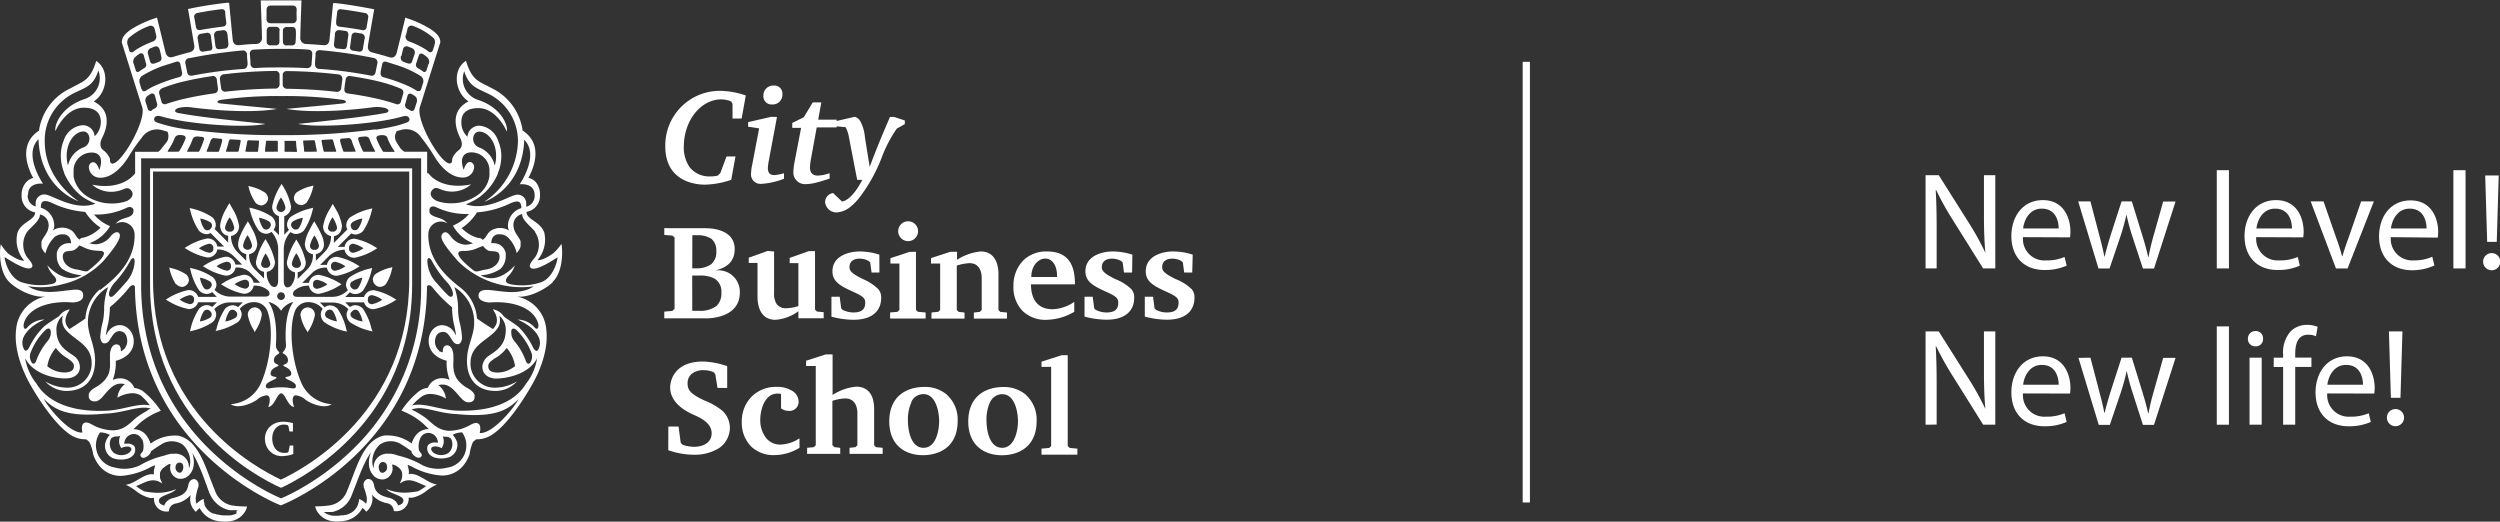 <svg xmlns="http://www.w3.org/2000/svg" viewBox="0 0 370.02 77.21"><rect x="0" y="0" width="370.02" height="77.21" fill="#333333" stroke="none"/><defs><style>.cls-1{fill:#ffffff;}</style></defs><title>cbslogo</title><g id="Слой_2" data-name="Слой 2"><g id="Layer_1" data-name="Layer 1"><polygon class="cls-1" points="154.15 66.4 155.3 66.3 155.58 66.02 155.58 54.3 154.15 54.3 154.15 53.53 157.15 52.57 158.03 52.57 158.03 66.02 158.33 66.3 159.46 66.4 159.46 67.29 154.15 67.29 154.15 66.4"/><path class="cls-1" d="M109.77,17.54h-1.35V15.37l-.2-.36a4.06,4.06,0,0,0-1.47-.3c-3,0-5.54,3.1-5.54,7a5.07,5.07,0,0,0,.88,3.06,3.71,3.71,0,0,0,3.06,1.34,4.29,4.29,0,0,0,1.08-.12l.38-.36.92-2.47h1.33l-.63,3.45a12.55,12.55,0,0,1-3.9.72c-1.89,0-5.86-.76-5.86-5.66a8.06,8.06,0,0,1,8.23-8.22,12,12,0,0,1,3.68.68Z"/><path class="cls-1" d="M115.8,13.94a1.43,1.43,0,0,1-1.51,1.52,1.2,1.2,0,0,1-1.3-1.29,1.46,1.46,0,0,1,1.54-1.51,1.19,1.19,0,0,1,1.27,1.29M115,17.31,113.75,24a7.41,7.41,0,0,0-.1.86c0,.74.32,1.06,1,1.06a7.9,7.9,0,0,0,1.39-.28v.81a10.74,10.74,0,0,1-3.33.76,1.4,1.4,0,0,1-1.55-1.52,6.68,6.68,0,0,1,.18-1.35L112.36,19l-1.63-.24v-.69l3.4-.78Z"/><path class="cls-1" d="M121.56,15.16l-.46,2.55h2.73v1.15h-2.95L120,23.7a8,8,0,0,0-.12,1.05c0,1.12.74,1.24,1.16,1.24a5.76,5.76,0,0,0,1.75-.36v.8c-.24.08-1.25.42-2,.6a6.11,6.11,0,0,1-1.53.22,1.72,1.72,0,0,1-1.83-1.87,8.8,8.8,0,0,1,.14-1.25l1-5.2h-1.31V18.2l1.71-.85,1.32-2.19Z"/><path class="cls-1" d="M126.5,17.29a1.31,1.31,0,0,1,.78.56,6,6,0,0,1,.74,2.51l.7,4.34c1.07-2.83,1.45-3.76,3-7.39h.62l1.58.52v.54l-1.18.66a19.38,19.38,0,0,0-2.23,4.26,23.67,23.67,0,0,1-3,5.54,8.33,8.33,0,0,1-1.78,1.89,3.52,3.52,0,0,1-1.91.72,1.69,1.69,0,0,1-1.7-1.53,1.38,1.38,0,0,1,1.18-1.34l1.33,1.26c1-.16,2.11-1.49,3-3.21h-.76l-1.22-6.31a4.73,4.73,0,0,0-.5-1.49l-1.73-.16V18Z"/><path class="cls-1" d="M102.46,46c.24,0,.58,0,.92,0a4.06,4.06,0,0,0,2.67-.72,2.5,2.5,0,0,0,.72-1.95,2.24,2.24,0,0,0-1-2.09,4.53,4.53,0,0,0-2.19-.46c-.12,0-.38,0-1.13,0Zm0-6.29a3.32,3.32,0,0,0,.56,0,3.67,3.67,0,0,0,2.27-.62,2.37,2.37,0,0,0,.73-1.91,2.23,2.23,0,0,0-.73-1.84,3.7,3.7,0,0,0-2.17-.52,5.06,5.06,0,0,0-.65,0Zm2-5.93c1.2,0,4.28.32,4.28,3.09,0,2-1.36,2.79-2.85,3.15v0H106a3.18,3.18,0,0,1,3.5,3.27c0,3.45-3.74,3.83-5,3.83H98.32v-1l1.2-.1.32-.32V35.14l-.32-.27-1.2-.1v-1Z"/><path class="cls-1" d="M114.57,37.22v6.17a2.67,2.67,0,0,0,.44,1.69,1.69,1.69,0,0,0,1.39.54,6.45,6.45,0,0,0,1.77-.32V38.95h-1.29v-.78l2.83-1h.92v8.66l.28.28,1,.1v.9h-3.74V46.06a6.41,6.41,0,0,1-3.4,1.27c-2.3,0-2.65-2.19-2.65-3.41v-5h-1.3v-.78l2.79-1Z"/><path class="cls-1" d="M130.16,40.34H129l-.2-1.5-.24-.22a2.83,2.83,0,0,0-1.34-.34c-.6,0-1.49.22-1.49,1.27,0,.54.34.94,2,1.76A7.06,7.06,0,0,1,130,42.81a1.82,1.82,0,0,1,.42,1.29c0,1.55-.92,3.23-4.13,3.23a13.2,13.2,0,0,1-3.23-.46V43.92h1.22l.22,1.71.2.22a3.58,3.58,0,0,0,1.59.4c1.35,0,1.77-.56,1.77-1.45,0-.56-.18-.9-1.69-1.57-2-.9-3.16-1.54-3.16-3.07,0-2.35,2.56-2.94,4-2.94a9.41,9.41,0,0,1,2.94.47Z"/><path class="cls-1" d="M134.42,32.75a1.47,1.47,0,1,1-1.48,1.48,1.47,1.47,0,0,1,1.48-1.48m1.15,4.52v8.6l.3.28,1.13.1v.9h-5.26v-.9l1.1-.1.28-.28V39h-1.33v-.79l2.83-.93Z"/><path class="cls-1" d="M137.87,46.25l1-.1.28-.28V39h-1.35v-.8l2.85-.93h1v1.18a7.88,7.88,0,0,1,3.5-1.23c2.47,0,2.63,2.55,2.63,3.32v5.34l.26.28,1,.1v.9h-4.9v-.9l.88-.1.28-.28v-4.7c0-1.19-.48-2.23-1.8-2.23a6.94,6.94,0,0,0-1.89.36v6.57l.28.28.87.1v.9h-4.9Z"/><path class="cls-1" d="M156.45,41v-.16c0-1.63-.76-2.57-1.74-2.57s-2.07,1-2.07,2.73ZM159,46.15A8.37,8.37,0,0,1,155,47.33,4.84,4.84,0,0,1,151.33,46,5,5,0,0,1,150,42.35a5.27,5.27,0,0,1,1.53-3.88A4.85,4.85,0,0,1,155,37.22c3.64,0,4.1,2.77,4.1,4.86h-6.51c0,1.65.58,3.69,3.22,3.69A6.07,6.07,0,0,0,159,44.68Z"/><path class="cls-1" d="M167.56,40.34h-1.2l-.2-1.5-.24-.22a2.83,2.83,0,0,0-1.34-.34c-.6,0-1.5.22-1.5,1.27,0,.54.34.94,2,1.76a7.09,7.09,0,0,1,2.37,1.49,1.8,1.8,0,0,1,.42,1.29c0,1.55-.92,3.23-4.13,3.23a13.12,13.12,0,0,1-3.22-.46V43.92h1.21l.22,1.71.2.22a3.61,3.61,0,0,0,1.59.4c1.36,0,1.77-.56,1.77-1.45,0-.56-.18-.9-1.69-1.57-2-.9-3.17-1.54-3.17-3.07,0-2.35,2.57-2.94,4-2.94a9.46,9.46,0,0,1,2.95.47Z"/><path class="cls-1" d="M176.46,40.34h-1.19l-.2-1.5-.24-.22a2.81,2.81,0,0,0-1.33-.34c-.6,0-1.49.22-1.49,1.27,0,.54.34.94,2,1.76a7.12,7.12,0,0,1,2.37,1.49,1.81,1.81,0,0,1,.41,1.29c0,1.55-.92,3.23-4.12,3.23a13.2,13.2,0,0,1-3.23-.46V43.92h1.22l.22,1.71.2.22a3.61,3.61,0,0,0,1.59.4c1.35,0,1.77-.56,1.77-1.45,0-.56-.18-.9-1.69-1.57-2-.9-3.17-1.54-3.17-3.07,0-2.35,2.57-2.94,4-2.94a9.42,9.42,0,0,1,2.95.47Z"/><path class="cls-1" d="M98.92,63.13h1.51l.32,2.39.26.3a5.14,5.14,0,0,0,1.75.31c1.2,0,2.57-.55,2.57-2,0-1.69-2-2.43-2.95-2.87-2.49-1.18-3.19-2.69-3.19-3.89s.76-3.86,4.84-3.86a12,12,0,0,1,3.6.68v3.23H106.2l-.34-2.07-.28-.28a3.6,3.6,0,0,0-1.4-.28,2.8,2.8,0,0,0-1.77.52,1.77,1.77,0,0,0-.64,1.44c0,1,.44,1.57,2.55,2.55a9.39,9.39,0,0,1,2.61,1.51,3.48,3.48,0,0,1,1.1,2.49,3.68,3.68,0,0,1-1.57,3,6.8,6.8,0,0,1-3.89,1,11.39,11.39,0,0,1-3.66-.67Z"/><path class="cls-1" d="M118.33,66.28a7.29,7.29,0,0,1-3.74,1.08,4.78,4.78,0,0,1-3.41-1.27,5,5,0,0,1-1.39-3.62,5.18,5.18,0,0,1,1.53-3.84,5.12,5.12,0,0,1,3.62-1.37,4.18,4.18,0,0,1,2.47.69,1.85,1.85,0,0,1,.79,1.49,1.35,1.35,0,0,1-1.45,1.38,2,2,0,0,1-1.15-.38V58.31a2.26,2.26,0,0,0-.5-.06c-2.13,0-2.57,2.83-2.57,3.75a4.29,4.29,0,0,0,.84,2.8,2.65,2.65,0,0,0,2.21,1,5.35,5.35,0,0,0,2.75-.93Z"/><path class="cls-1" d="M123.23,52.46v6a7.57,7.57,0,0,1,3.52-1.23c1.29,0,2.63.73,2.63,3.32V65.9l.26.28,1,.1v.9h-4.9v-.9l.88-.1.28-.28V61.14c0-1.15-.52-2.17-1.79-2.17a6.7,6.7,0,0,0-1.91.36V65.9l.3.28.86.1v.9h-4.9v-.9l1-.1.28-.28V54.17h-1.43v-.78l2.93-.94Z"/><path class="cls-1" d="M134.92,59.49a6.12,6.12,0,0,0-.54,2.79c0,1.41.44,4,2.31,4S139,63.67,139,62.33c0-1.11-.36-4-2.35-4a2,2,0,0,0-1.78,1.17m5.28-1.07a4.93,4.93,0,0,1,1.59,3.88c0,4-2.93,5.06-5.12,5.06-2.75,0-5-1.55-5-5,0-3.64,2.44-5.1,5.22-5.1a5,5,0,0,1,3.35,1.18"/><path class="cls-1" d="M146.55,59.49a6.09,6.09,0,0,0-.54,2.79c0,1.41.44,4,2.31,4s2.35-2.61,2.35-3.94c0-1.11-.36-4-2.35-4a2,2,0,0,0-1.77,1.17m5.28-1.07a4.93,4.93,0,0,1,1.6,3.88c0,4-2.93,5.06-5.12,5.06-2.74,0-5-1.55-5-5,0-3.64,2.45-5.1,5.22-5.1a5,5,0,0,1,3.35,1.18"/><path class="cls-1" d="M72.51,44.77c2.84-.23,6,.48,7,2.7.41.88.07,1.53-.38,1a3.44,3.44,0,0,0-2.54-1.17S79,48.2,79.77,50a2,2,0,0,1-.11,1.74c-.24.47-.64,0-.83-.46a11.25,11.25,0,0,0-2-2.81c-.59-.55-2.06-1.39-2.3-1.69a2.37,2.37,0,0,0-1.58-1l.33.56a2.45,2.45,0,0,1,.27,1.11,1.55,1.55,0,0,1-.28.86,1.91,1.91,0,0,1-.31.39c-.81-.5-1.6-1-2.36-1.56a6.37,6.37,0,0,0-2.13-4.3c-.79-.72-5.22-3.54-5.07-8.22a1.85,1.85,0,0,1,2.81-1.56c-.66-.79-1.38-.77-2-1.06s-.66-.49-.65-.93.43-.67,1-.4a10.38,10.38,0,0,0,4.85,1,6.16,6.16,0,0,1-2.38,1.72A5.87,5.87,0,0,0,70,36a3.33,3.33,0,0,1-1.18.22,3,3,0,0,1-2.17-1.32c-.11-.12-.63-.87-1.14-.33s0,1.47,2.3,4.11A13.38,13.38,0,0,0,79,42.38a4.29,4.29,0,0,1-.69.38c-1.95.79-3.7.39-5.71.18-.91-.09-1.83,0-1.77.89s1.64.95,1.64.95m3.2,4.31c0-.67.57-.47.81-.21a9.5,9.5,0,0,1,2.22,3.45,1.71,1.71,0,0,1-.24,1.38c-.32.34-.6-.09-.67-.39a9.68,9.68,0,0,0-1.68-2.86,1.9,1.9,0,0,1-.43-1.36m.49,5.13a4.19,4.19,0,0,1-2.44.91c-1.16,0-1.48-.36-1.46-1,0-.4.44-.76,1-1.12A5.47,5.47,0,0,0,75,51.5a5.43,5.43,0,0,1,1.24,2.71m1.62,2.57c-1.41,2.37-4.55,4.17-10.15,4-2.16-.07-4-.83-5.63-.88A4.41,4.41,0,0,0,61,60a8.39,8.39,0,0,1,1.45-1.33,2.31,2.31,0,0,1,1.35-.36A4.66,4.66,0,0,1,66,59a2.85,2.85,0,0,0-1.12-2,2.32,2.32,0,0,1,.65-.08c1,0,1.71.83,2.61,1.9l.1.1.23.23.13.1.19.14.14.07.17.08.14,0,.13,0h.08a.83.83,0,0,0,.55-.19.74.74,0,0,0,.24-.48c0-.06,0-.09,0-.09a1.09,1.09,0,0,0,0-.16,1.32,1.32,0,0,0,0-.17,1.36,1.36,0,0,0-.38-.54,2.36,2.36,0,0,0-.48-.36,5.51,5.51,0,0,1-1.5-1.15,3,3,0,0,1-.22-.3l-.1-.14c-.06-.1-.11-.22-.16-.32s0-.11-.07-.16a2.28,2.28,0,0,1-.08-.26c0-.09-.06-.18-.09-.28s0-.1,0-.15-.05-.3-.06-.46v0a5.28,5.28,0,0,1,0-.65h0v0a8.62,8.62,0,0,0,0-1v0l0-.25a3,3,0,0,0-.13-.57c-.11-.41-.46-.76-.79-.75h0a.58.58,0,0,0-.48.24,1.12,1.12,0,0,0-.16.51h0a2.08,2.08,0,0,0,0,.29l0,0L65,52,65,51.9a1.75,1.75,0,0,1-.21-.2l0,0a1.69,1.69,0,0,1-.41-1.18c.06-1.1.65-1.37,1.19-1.4h0c.53,0,.82.38,1.09.82.1.14.2.31.29.45l.1.15.07.08a.76.76,0,0,0,.21.19h0a.66.66,0,0,0,.32.12h.06l.16,0h0a.71.71,0,0,0,.21-.12l0,0a1,1,0,0,0,.21-.36,1.6,1.6,0,0,0,.09-.45v0A10.89,10.89,0,0,0,68,47.6,10.42,10.42,0,0,1,67.8,46a9.72,9.72,0,0,0-.55-3.51,6.07,6.07,0,0,1,2.93,5.32c0,1.81-1,3.25-1.06,5.37-.08,2.62,1.18,4.59,4.07,4.68a4.26,4.26,0,0,0,3.32-1.41,6.44,6.44,0,0,1-3.3.93,3.57,3.57,0,0,1-3.57-3.78c.08-2.7,2.76-3.26,4-5A2.11,2.11,0,0,0,74,47.47a3.22,3.22,0,0,0-.08-.73,2.72,2.72,0,0,1,.93,2.34c-.06,2-1.4,2.85-2.46,3.55a2.1,2.1,0,0,0-1,1.64c0,1,.76,1.73,2,1.76,1.63,0,4.91-.65,6.1-3a8,8,0,0,1-1.67,3.81M71,64.09a.06.06,0,0,1,0,0,3,3,0,0,0,.09-.59s0,0,0-.06a1.47,1.47,0,0,0-.09-.5.6.6,0,0,0-.51-.34h0a1.57,1.57,0,0,0-.67.19l-.13.06a6.55,6.55,0,0,1-3.2.91h-.1c-1.78-.1-2.63-1.4-3.53-2a12.69,12.69,0,0,0-1.48-.91c-.19-.09-.35-.17-.49-.23A3.55,3.55,0,0,1,62,60.41c1.55,0,3.38.81,5.63.88h0c5.62.56,7.53-.6,9.1-2.2-.48,1.07-3.77,5.17-5.74,5m-5.58.47.38.08.11,0,.26,0a1.46,1.46,0,0,1,.58.27A1.76,1.76,0,0,1,66.43,67a2,2,0,0,1-2,.16c-.51-.23-.67-.64-.59-.82.18-.4,1-.31,1.52,0a1.82,1.82,0,0,0,.15-1.79m.73,4.65a5.37,5.37,0,0,1-3.65-.31,13,13,0,0,0-3.67-1.46,4.71,4.71,0,0,0-1-.27l-.36,0a2.76,2.76,0,0,0-.55,0l-.19.05a2,2,0,0,0-1.52,1.88,1.56,1.56,0,0,0,0,.25,2.07,2.07,0,0,1-.16-.54,3.41,3.41,0,0,1,1.08-3,2.86,2.86,0,0,1,2.94-.17c.16.08,1.08.66,1.76,1.16a.61.61,0,0,0,0,.17c.19.5,1.29,1.27,1.52.39,0-.16-.37-.54-.42-.69a2.88,2.88,0,0,1,.18-1.77,1.29,1.29,0,0,1,1.8-.67h0a1.33,1.33,0,0,1,.68.72,2,2,0,0,1,.15.56H64.8l-.28,0h-.07a1.61,1.61,0,0,0-.36,0h0l-.19.06-.06,0-.12.06a.47.47,0,0,0-.11.07l-.06,0a.51.51,0,0,0-.12.12l-.06.08-.07.09a0,0,0,0,1,0,0h0a.66.66,0,0,0-.06.21s0,.07,0,.11a1.28,1.28,0,0,0,.18.76l0,0a1.44,1.44,0,0,0,.52.48,1.2,1.2,0,0,0,.2.11l.18.07a3.68,3.68,0,0,0,2.25-.08,2,2,0,0,0,1.1-2.15A3.13,3.13,0,0,0,67,64.35,3.24,3.24,0,0,1,68.31,64h.09a3.32,3.32,0,0,1-2.21,5.22m-10-.57a.58.58,0,0,1,1.07.32.79.79,0,0,1-.58,1c-.32.05-.53-.19-.6-.61a.93.93,0,0,1,.11-.7m6.91,3.26a9.22,9.22,0,0,1-1.2.78,11.92,11.92,0,0,1-1.29.18,7,7,0,0,1-3.45-.51c.52.72,2.42.94,2.53,1.59.06.36-.08.65-.77.85a1,1,0,0,0-.11-.26,1.57,1.57,0,0,0-.43-.5,2,2,0,0,0-.82-.37c-1.15-.3-2-.65-2.2-1.89v0a1.24,1.24,0,0,0-.17-.46.76.76,0,0,0-.77-.43.45.45,0,0,0-.19.08.86.86,0,0,0-.4.94s0,.1,0,.15a9,9,0,0,1,.42,1.39,2.11,2.11,0,0,1-.06,1.11,2.61,2.61,0,0,0-1.06-.72l0,.27a3.75,3.75,0,0,1-.1.4l-.05.15a1.14,1.14,0,0,1-.11.26l-.07.15a1.19,1.19,0,0,1-.14.18,1,1,0,0,1-.11.16l-.13.13-.15.14-.14.1-.19.12-.19.1-.16.07a2.72,2.72,0,0,1-.39.13l-.14,0-.26.06h-.06c-.19,0-.37,0-.54.06h-.58l-.36,0h0a2.18,2.18,0,0,1-.37-.07h0l-.28-.1-.05,0L48.25,76h0l-.12-.07a1.26,1.26,0,0,1-.19-.15l-.07,0h.57l.17,0,.37,0,.19,0a4,4,0,0,0,2.24-1.35A4.77,4.77,0,0,0,52.17,73c.37-.92.71-1.85,1.06-2.73l.23-.57.09-.2.24-.55c0-.06.05-.11.08-.17l.31-.63v0a9.12,9.12,0,0,1,.74-1.22l0,0a3.93,3.93,0,0,0-.28,2.12,2.52,2.52,0,0,0,.78,1.47,1.8,1.8,0,0,0,1,.43h.08a1.58,1.58,0,0,0,.31,0,1.64,1.64,0,0,0,1.25-2c0-.07,0-.14,0-.22l.16.06.08,0a3.16,3.16,0,0,1,.39.19l.2.14a1.62,1.62,0,0,1,.24.2v0a1.37,1.37,0,0,1,.23.29v0a1.54,1.54,0,0,1,.16.36s0,0,0,0,0,.1,0,.14a1.42,1.42,0,0,1,0,.3,1,1,0,0,1,0,.17,1.82,1.82,0,0,1-.09.39l-.26.58.54-.3a.5.5,0,0,1,.13-.05,1.72,1.72,0,0,1,.35-.09c1-.16,1.95.5,2.86.82m3.33-28.16c-.64-.61-1.37-1.45-1.72-1.85a5,5,0,0,1-1.41-3.25c0-.61.37-.61.64-.1a15.65,15.65,0,0,0,2.19,3.11A3.65,3.65,0,0,1,67,43.2c.18.85-.35.83-.63.55M63.22,25.64V22.46H59.88a2,2,0,0,1-.69-.63,9.66,9.66,0,0,1-.61-1,1.51,1.51,0,0,1,.16-1.43l.62-.17h0a2.67,2.67,0,0,1,3,1.14,23.87,23.87,0,0,1,2,2.9c.84,1.37,2.33,3,4.08,3a1.63,1.63,0,0,0,1.74-1.59c0-.6-1-1.4-1.55.46-.68-1.88.09-2.55,1.09-2.59a2.69,2.69,0,0,1,2.72,2.5,3.51,3.51,0,0,1,0,.38s0,.09,0,.13a3.55,3.55,0,0,1,0,.42l0,.1a4.18,4.18,0,0,1-1.75,2.8,6.73,6.73,0,0,1-3.86,1.21,6.45,6.45,0,0,1-2.08-.31c-.67-.25-1.43-1-.72-1.72.48-.48.93-.1,1.48.07a4.29,4.29,0,0,0,4.22-.84c-3.23.65-5.36-.37-6.37-1.68M51.9,66.81a37.81,37.81,0,0,1-7.19,5.38,26,26,0,0,1-3.11,1.57,27.88,27.88,0,0,1-3.1-1.57C32.68,68.82,21.17,60,20.89,42.69c0-.22,0-.42,0-.64V23.43H62.33V42.06c0,.21,0,.42,0,.64A33.12,33.12,0,0,1,51.9,66.81M13.62,27.32a4.3,4.3,0,0,0,4.23.84c.55-.17,1-.55,1.48-.07.71.71,0,1.47-.72,1.72a6.42,6.42,0,0,1-2.08.31,6.7,6.7,0,0,1-3.86-1.21A4.56,4.56,0,0,1,11,26.58a3.32,3.32,0,0,1-.11-.47.91.91,0,0,1,0-.1c0-.14,0-.27,0-.42s0-.08,0-.13,0-.25,0-.38a2.69,2.69,0,0,1,2.72-2.5c1,0,1.77.71,1.09,2.59-.55-1.86-1.55-1.06-1.55-.46a1.63,1.63,0,0,0,1.74,1.59c1.75,0,3.23-1.67,4.08-3a24.17,24.17,0,0,1,2-2.9,2.67,2.67,0,0,1,3-1.14h0l.82.23a1.72,1.72,0,0,1,0,1.35A10.34,10.34,0,0,1,24,21.84a1.89,1.89,0,0,1-.59.63H20v3.18c-1,1.3-3.14,2.33-6.38,1.68m4.9,14.59c-.35.4-1.08,1.24-1.72,1.85-.28.27-.81.3-.63-.55a3.63,3.63,0,0,1,.94-1.54,16.06,16.06,0,0,0,2.19-3.11c.27-.5.61-.5.63.1a5,5,0,0,1-1.41,3.25m-3.77.93a6.38,6.38,0,0,0-2.12,4.3c-.76.54-1.56,1.06-2.36,1.56a2.24,2.24,0,0,1-.31-.39,1.63,1.63,0,0,1-.28-.86A2.51,2.51,0,0,1,10,46.35l.32-.56a2.36,2.36,0,0,0-1.57,1C8.46,47,7,47.88,6.4,48.44a11.35,11.35,0,0,0-2,2.81c-.19.46-.58.93-.83.46A2,2,0,0,1,3.45,50c.73-1.78,3.15-2.71,3.15-2.71a3.44,3.44,0,0,0-2.55,1.17c-.44.56-.78-.09-.38-1,1-2.22,4.2-2.93,7-2.7,0,0,1.58.06,1.64-.95s-.86-1-1.77-.89c-2,.21-3.75.61-5.7-.18a3.92,3.92,0,0,1-.69-.38,11.94,11.94,0,0,0,5.17-.31,12.07,12.07,0,0,0,6-3.44c2.28-2.64,2.68-3.71,2.3-4.11s-1,.21-1.14.33a3,3,0,0,1-2.17,1.32A3.32,3.32,0,0,1,13.23,36a5.85,5.85,0,0,0,3.06-2.53,6.16,6.16,0,0,1-2.38-1.72,10.37,10.37,0,0,0,4.85-1c.54-.27,1,0,1,.4s-.12.69-.65.93-1.39.28-2,1.06a1.85,1.85,0,0,1,2.81,1.56c.14,4.68-4.29,7.5-5.08,8.22M8.27,51.5A5.44,5.44,0,0,0,9.94,53c.55.37,1,.73,1,1.13,0,.6-.31,1-1.46,1A4.18,4.18,0,0,1,7,54.21,5.34,5.34,0,0,1,8.27,51.5M7.07,50.45a9.68,9.68,0,0,0-1.68,2.86c-.07.31-.35.73-.67.39a1.69,1.69,0,0,1-.24-1.38,9.53,9.53,0,0,1,2.22-3.45c.24-.26.76-.46.82.21a1.92,1.92,0,0,1-.44,1.36M15.41,46a10.34,10.34,0,0,1-.19,1.61,10.46,10.46,0,0,0-.38,2.28v0a1.49,1.49,0,0,0,.09.45,1,1,0,0,0,.21.36l0,0a.73.73,0,0,0,.21.12h0l.16,0h.06a.69.69,0,0,0,.32-.12h0a.87.87,0,0,0,.2-.19l.07-.08a1.5,1.5,0,0,0,.09-.15c.1-.15.2-.31.3-.45.28-.44.56-.79,1.09-.82h0c.54,0,1.14.29,1.19,1.4a1.71,1.71,0,0,1-.4,1.18l0,0a1.82,1.82,0,0,1-.21.2l-.07.06-.27.16,0,0a1.67,1.67,0,0,0,0-.29h0a1.16,1.16,0,0,0-.15-.51.6.6,0,0,0-.47-.24h-.06c-.33,0-.68.34-.79.75a3.92,3.92,0,0,0-.13.57l0,.25v0c0,.29,0,.62,0,1v0h0a6.08,6.08,0,0,1,0,.65v0c0,.16,0,.31-.06.46l0,.15c0,.1-.06.19-.08.28s0,.18-.08.26l-.08.16c0,.11-.1.22-.16.32l-.1.14a2.9,2.9,0,0,1-.22.3,5.52,5.52,0,0,1-1.5,1.15,2.18,2.18,0,0,0-.48.36,1.27,1.27,0,0,0-.38.54.81.81,0,0,0,0,.17,1,1,0,0,0,0,.16s0,0,0,.09a.73.73,0,0,0,.24.48.8.8,0,0,0,.53.19h.09l.13,0,.14,0,.18-.08.13-.07.2-.14.13-.1.23-.23.09-.1c.91-1.08,1.6-1.88,2.62-1.9a2.28,2.28,0,0,1,.64.08,2.84,2.84,0,0,0-1.11,2,4.66,4.66,0,0,1,2.14-.66,2.29,2.29,0,0,1,1.35.36A8.73,8.73,0,0,1,22.18,60a4.46,4.46,0,0,0-1-.08c-1.66.06-3.46.82-5.63.88C10,61,6.81,59.16,5.4,56.78A8,8,0,0,1,3.72,53c1.19,2.4,4.48,3.09,6.1,3,1.29,0,2.08-.81,2-1.76a2.08,2.08,0,0,0-1-1.64c-1.05-.71-2.4-1.5-2.46-3.55a2.71,2.71,0,0,1,.93-2.34,3.08,3.08,0,0,0-.08.73,2.2,2.2,0,0,0,.35,1.14c1.21,1.72,3.9,2.29,4,5A3.57,3.57,0,0,1,10,57.38a6.42,6.42,0,0,1-3.3-.93A4.26,4.26,0,0,0,10,57.86c2.89-.09,4.14-2.06,4.07-4.68-.06-2.12-1-3.56-1.06-5.37A6.07,6.07,0,0,1,16,42.49,9.74,9.74,0,0,0,15.41,46m6.42,14.78a12.29,12.29,0,0,0-1.48.91c-.9.64-1.74,1.93-3.53,2h-.1a6.52,6.52,0,0,1-3.2-.91l-.13-.06a1.54,1.54,0,0,0-.67-.19h0a.59.59,0,0,0-.51.34,1.29,1.29,0,0,0-.09.5s0,0,0,.06a2.68,2.68,0,0,0,.09.59.08.08,0,0,0,0,0c-2,.17-5.26-3.94-5.73-5,1.56,1.61,3.48,2.76,9.1,2.2h0c2.24-.07,4.08-.84,5.62-.88a3.58,3.58,0,0,1,1.13.13c-.15.06-.3.14-.49.23M17.9,66.35c.48-.29,1.34-.38,1.52,0,.08.18-.08.59-.59.82a2,2,0,0,1-2-.16,1.76,1.76,0,0,1-.37-2.14,1.48,1.48,0,0,1,.58-.27l.26,0,.11,0,.39-.08a1.8,1.8,0,0,0,.15,1.79M21,64.9a2.82,2.82,0,0,1,.18,1.77c0,.16-.45.54-.41.69.23.89,1.33.11,1.52-.39a.58.58,0,0,0,.05-.17,20.23,20.23,0,0,1,1.76-1.16,2.84,2.84,0,0,1,2.94.17,3.38,3.38,0,0,1,1.08,3,2.05,2.05,0,0,1-.16.54,1.46,1.46,0,0,0,0-.25,2,2,0,0,0-.32-1.06,1.94,1.94,0,0,0-1.19-.83l-.19-.05a2.83,2.83,0,0,0-.56,0l-.36,0a4.61,4.61,0,0,0-1,.27,12.88,12.88,0,0,0-3.67,1.46,5.38,5.38,0,0,1-3.65.31A3.32,3.32,0,0,1,14.81,64h.09a3.25,3.25,0,0,1,1.34.36,3.1,3.1,0,0,0-.67,1.29,2,2,0,0,0,1.1,2.15,3.67,3.67,0,0,0,2.25.08l.18-.07.21-.11a1.47,1.47,0,0,0,.52-.48l0,0a1.32,1.32,0,0,0,.18-.76.94.94,0,0,0-.07-.31h0l0,0a1.08,1.08,0,0,0-.06-.09l-.06-.08a.57.57,0,0,0-.12-.12l-.06,0-.11-.07-.13-.06-.05,0-.19-.06h0a1.71,1.71,0,0,0-.37,0H18.7l-.28,0h-.05a2.22,2.22,0,0,1,.15-.56,1.35,1.35,0,0,1,.68-.72h0a1.28,1.28,0,0,1,1.8.67M26,69A.58.58,0,0,1,27,68.65a1,1,0,0,1,.11.7c-.08.41-.28.66-.6.61A.79.79,0,0,1,26,69m2.32-2.15A9.48,9.48,0,0,1,29,68l0,0c.11.21.2.42.31.63l.07.17c.08.18.16.36.24.55l.09.2.23.57c.34.89.69,1.82,1,2.73a5,5,0,0,0,.78,1.31,4,4,0,0,0,2.24,1.35l.19,0,.37,0,.17,0h.57l-.06,0-.2.15L35,76h0l-.21.11-.06,0-.28.1h0l-.37.07h0l-.36,0h-.58c-.17,0-.34,0-.53-.06h-.07l-.26-.06-.14,0a3,3,0,0,1-.38-.13L31.5,76l-.19-.1-.19-.12-.14-.1-.15-.14-.14-.13a1.18,1.18,0,0,1-.12-.16,1.45,1.45,0,0,1-.13-.18l-.08-.15a2,2,0,0,1-.11-.26,1.47,1.47,0,0,0,0-.15,3.85,3.85,0,0,1-.09-.4l0-.27a2.63,2.63,0,0,0-1.06.72A2.17,2.17,0,0,1,29,73.44,8.92,8.92,0,0,1,29.38,72a1.56,1.56,0,0,0,0-.15A.87.87,0,0,0,29,71a.49.49,0,0,0-.19-.08.76.76,0,0,0-.77.43,1.2,1.2,0,0,0-.17.46s0,0,0,0c-.22,1.24-1.05,1.59-2.2,1.89a2,2,0,0,0-.82.37,1.59,1.59,0,0,0-.43.5,1.26,1.26,0,0,0-.11.26c-.69-.2-.83-.49-.77-.85.11-.65,2-.87,2.53-1.59a7,7,0,0,1-3.45.51,12,12,0,0,1-1.29-.18,9.19,9.19,0,0,1-1.2-.78c.92-.31,1.86-1,2.87-.82a1.81,1.81,0,0,1,.35.09.46.46,0,0,1,.13.05l.55.3L23.77,71a1.36,1.36,0,0,1-.09-.39,1.12,1.12,0,0,1,0-.17,1.56,1.56,0,0,1,0-.3,1,1,0,0,1,0-.14v0a1.36,1.36,0,0,1,.16-.36s0,0,0,0a1.5,1.5,0,0,1,.23-.29v0a1.2,1.2,0,0,1,.24-.2l.2-.14A3,3,0,0,1,25,68.7l.07,0,.16-.06a1.24,1.24,0,0,0,0,.22,1.64,1.64,0,0,0,1.25,2,1.59,1.59,0,0,0,.31,0h.08a1.76,1.76,0,0,0,1-.43,2.45,2.45,0,0,0,.78-1.47,3.91,3.91,0,0,0-.28-2.12l0,0M.7,38.07c.09,0,3.51,2.41,4.06,1.43C5,39,4,38.21,3.83,37.77A3.35,3.35,0,0,1,4,34.34c.53-.7,2-1.74,1.9-2.6a1.63,1.63,0,0,1,1.24,2.06c-.09.71-.95,1.56-1,2a2.38,2.38,0,0,0,0,.4s0,.07,0,.11,0,.15,0,.22h0a1.6,1.6,0,0,0,.29.62l.28.37L6.87,37A4.84,4.84,0,0,1,8,35.17L8.13,35,8.2,35a1.79,1.79,0,0,1,1.24-.31l.07,0a1.07,1.07,0,0,1,.93.8,1.89,1.89,0,0,1,.08.52A2.07,2.07,0,0,0,10,36a1.78,1.78,0,0,0-1.2.61,1.89,1.89,0,0,0-.39.82,1.46,1.46,0,0,0,0,.22,1.5,1.5,0,0,0,0,.23,2.52,2.52,0,0,0,.78,1.91,5.75,5.75,0,0,0,2.9.93C9.49,42.25,7,39.25,7,39.25a4.12,4.12,0,0,0,1.08,1.69c.21.26.59.91-.48,1.11a8.88,8.88,0,0,1-4.47-.3C1.13,41,.6,38.09.7,38.07m13.75-.94c2.77-.19-1.48,3-1.48,3-.49.12-1-.16-1.54-.23-1.57-.19-2.24-1.28-2.12-2.11S10.43,37.27,11,37a2.73,2.73,0,0,0,.73-.67,5.12,5.12,0,0,1,.55.22,4.6,4.6,0,0,0,2.16.55m-2-1.94H12.4l-.42.08-.17.21c-.54-.23-.6-.84-1.18-1.31a2.53,2.53,0,0,0-2.87,0c.53-.33.42-2.72-1.71-3.4A1.64,1.64,0,0,1,6.18,30c.35-.49,1.17-.11,1.59.07a13.48,13.48,0,0,0,4.84,1.29,7.76,7.76,0,0,0,2.27,2.33,5.47,5.47,0,0,1-1.51,1.11,5.13,5.13,0,0,1-.69.28l-.2.06M12.3,21.83a3.78,3.78,0,0,0-2.24,2.66,5.45,5.45,0,0,1-.19-1.43c0-2.1,1.25-3.59,2.48-3.6,1.07,0,1.29,1.88,0,2.36m-8.2,7c0-1.93,2.22-1.63,2.22-1.63s-3-4.31-.67-6.59c.2,6.08,4.18,8.55,5.92,9.18-1.5-1-5-4-5-8.87a7.78,7.78,0,0,1,4.75-7.32c1.3-.66,2.5-.91,3.19-3.17a3.25,3.25,0,0,1-2.13,4.27C9,15.88,8,18.54,8.21,19.4c.44-1,1.91-3.46,4.18-3.46,1.7,0,2.48.75,2.53,2A2.88,2.88,0,0,1,14,20.17a1.73,1.73,0,0,0-1.86-1.63A3.24,3.24,0,0,0,9.43,20.8,5.76,5.76,0,0,0,9,23s0,0,0,.07H9a6.64,6.64,0,0,0,.5,2.49l0,.08a7.58,7.58,0,0,0,.42.84c.09.16.18.31.27.45l0,0h0a8.23,8.23,0,0,0,2.16,2.3,13.52,13.52,0,0,0,1.78.92C11,31.3,7.66,28.77,6.59,28.78a1.28,1.28,0,0,0-1.31,1.29h0a1.58,1.58,0,0,0,0,.3,1.91,1.91,0,0,0,0,.2A1.65,1.65,0,0,1,4.1,28.88M20.95,13.21c-.12-.36-.16-.52-.24-.78-.2-.63,0-.93.3-1.19a15.41,15.41,0,0,1,3.77-1.69l1.32-.42a.45.45,0,0,1,.59.34c.08.38.15.74.25,1.24a.56.56,0,0,1-.36.69,24.08,24.08,0,0,0-3.92,1.41,9.33,9.33,0,0,0-1,.57c-.19.13-.52.29-.69-.18m-.88-2.8-.29-.92a.87.87,0,0,1,.1-.91,3.19,3.19,0,0,1,.74-.6.4.4,0,0,1,.63.19c.1.37.19.7.33,1.2a.56.56,0,0,1-.29.75,7,7,0,0,0-.71.47.32.32,0,0,1-.52-.19m-.94-2.95C19,7.09,19,6.9,18.9,6.7c-.17-.6,0-.88.17-1.09a9.48,9.48,0,0,1,3-1.76.6.6,0,0,1,.82.43l.22.93a.77.77,0,0,1-.41.91,13.09,13.09,0,0,0-2.44,1.16c-.19.13-.36.25-.52.37a.39.39,0,0,1-.63-.19m4.51-.16c.08.31.13.51.24,1s0,.71-.31.84-.46.17-.67.25-.56.09-.67-.3-.14-.51-.29-1.06a.69.69,0,0,1,.37-.89l.59-.24a.53.53,0,0,1,.73.41M27.9,8.64a70.5,70.5,0,0,1,8-1.17.59.59,0,0,1,.66.58c0,.49.06.9.09,1.34,0,.64-.36.79-.55.81a62,62,0,0,0-7.68,1c-.2,0-.6.07-.72-.52s-.18-.87-.25-1.23a.66.66,0,0,1,.48-.85M31,7.49l-.92.15a.49.49,0,0,1-.58-.46c-.08-.45-.16-1-.24-1.44A.6.6,0,0,1,29.73,5l.86-.14a.53.53,0,0,1,.63.5c.06.48.14,1.1.2,1.56a.47.47,0,0,1-.4.6M28.75,2.63a.58.58,0,0,1,.45-.71c1.13-.22,2.33-.41,3.58-.56a.48.48,0,0,1,.56.48c0,.47.11,1.08.15,1.5a.51.51,0,0,1-.44.59c-1.21.15-2.36.32-3.46.52A.51.51,0,0,1,29,4c-.08-.47-.15-.86-.23-1.35M33.66,5c.05.47.08.8.15,1.48,0,.52-.27.68-.44.7l-.84.1c-.19,0-.57.05-.65-.53s-.13-1-.19-1.45.28-.69.46-.72L33,4.47a.56.56,0,0,1,.64.53m3.85,2.35c1.33-.08,2.7-.12,4.1-.12h0c1.4,0,2.77,0,4.11.12a.56.56,0,0,1,.51.64c0,.47-.06.89-.09,1.46a.63.63,0,0,1-.71.63c-1.23-.06-2.51-.1-3.82-.1s-2.58,0-3.81.1a.63.63,0,0,1-.71-.63c0-.57-.06-1-.09-1.46a.56.56,0,0,1,.51-.64m3.87-2.83V6.11c0,.5-.32.59-.48.6h-.84a.51.51,0,0,1-.57-.56c0-.52,0-1,0-1.53s.3-.64.47-.65l.93,0a.52.52,0,0,1,.53.56m2.4.1c0,.56,0,1-.05,1.53a.51.51,0,0,1-.57.56h-.83c-.16,0-.48-.09-.48-.6V4.52A.51.51,0,0,1,42.37,4l.94,0c.17,0,.5.09.47.65M40,.82c.54,0,2.74,0,3.29,0,.22,0,.66.06.62.7s0,.8,0,1.29a.58.58,0,0,1-.62.63c-.53,0-2.68,0-3.22,0a.57.57,0,0,1-.62-.63c0-.49,0-.65,0-1.29s.41-.69.63-.7M46.69,8a.59.59,0,0,1,.66-.58,70.84,70.84,0,0,1,8,1.17.66.66,0,0,1,.49.85c-.07.35-.13.63-.25,1.23s-.53.57-.73.52a62,62,0,0,0-7.69-1c-.2,0-.58-.17-.54-.81,0-.43.05-.85.09-1.34m2.72-1.57c.07-.68.1-1,.14-1.48a.57.57,0,0,1,.64-.53l.88.11c.18,0,.53.17.45.72s-.12.87-.19,1.45-.46.55-.65.53l-.84-.1c-.16,0-.48-.18-.44-.7m4.53-.73c-.08.49-.16,1-.24,1.44a.49.49,0,0,1-.58.46l-.92-.15a.47.47,0,0,1-.4-.6c.06-.46.15-1.08.21-1.56a.53.53,0,0,1,.63-.5l.86.14a.61.61,0,0,1,.45.78m-4.22-2.4c0-.42.1-1,.15-1.5a.47.47,0,0,1,.56-.48c1.25.15,2.45.35,3.59.56a.57.57,0,0,1,.44.71c-.07.49-.15.88-.22,1.35a.51.51,0,0,1-.61.47c-1.09-.2-2.25-.37-3.46-.52a.5.5,0,0,1-.44-.59m6.56,7.37c.1-.5.17-.85.25-1.24a.45.45,0,0,1,.59-.34l1.32.42a15.43,15.43,0,0,1,3.78,1.69.92.92,0,0,1,.3,1.19c-.07.26-.12.42-.24.78s-.49.3-.69.18a9.86,9.86,0,0,0-1-.57,24.64,24.64,0,0,0-3.93-1.41.56.56,0,0,1-.35-.69m3.06-2.43.24-1a.53.53,0,0,1,.73-.41l.6.24a.69.69,0,0,1,.38.89L61,9.07c-.11.39-.39.39-.67.3s-.44-.15-.67-.25-.43-.37-.31-.84m.74-3.08c.07-.25.1-.41.22-.93a.6.6,0,0,1,.82-.43,9.51,9.51,0,0,1,3,1.76c.21.21.35.49.17,1.09l-.24.75a.38.38,0,0,1-.63.19c-.16-.12-.33-.25-.52-.37a13,13,0,0,0-2.45-1.16.77.77,0,0,1-.41-.91m3.37,4.28-.29.92a.32.32,0,0,1-.52.19,6.67,6.67,0,0,0-.72-.47.56.56,0,0,1-.28-.75L62,8.17A.4.4,0,0,1,62.6,8a3.26,3.26,0,0,1,.74.6.86.86,0,0,1,.1.91m-2.1,6.64a.38.38,0,0,1-.61.19c-.15-.09-.32-.18-.5-.27a.62.62,0,0,1-.22-.79l.31-1.11a.4.4,0,0,1,.58-.27,4.07,4.07,0,0,1,.62.41.87.87,0,0,1,.13.91c-.12.38-.18.58-.3.94M51,13c0-.34.09-.68.16-1.22a.56.56,0,0,1,.67-.53c1.43.22,2.76.46,3.95.74a22.28,22.28,0,0,1,3.58,1.15.6.6,0,0,1,.31.75L59.35,15a.52.52,0,0,1-.71.41,28.59,28.59,0,0,0-3.06-.85c-1.22-.27-2.6-.52-4.11-.73-.41-.06-.55-.33-.49-.8m-9.14-.56V11.14a.58.58,0,0,1,.63-.62,68.8,68.8,0,0,1,7.66.5.65.65,0,0,1,.53.8c-.06.46-.07.53-.15,1.15a.63.63,0,0,1-.74.62,70.86,70.86,0,0,0-7.34-.45.62.62,0,0,1-.58-.7M33.09,11a68.58,68.58,0,0,1,7.65-.5.58.58,0,0,1,.64.62v1.29a.63.63,0,0,1-.58.7,70.53,70.53,0,0,0-7.34.45.63.63,0,0,1-.75-.62c-.08-.62-.1-.68-.15-1.15a.65.65,0,0,1,.54-.8m-9.21,2.11A22.59,22.59,0,0,1,27.46,12c1.18-.28,2.51-.52,3.95-.74a.57.57,0,0,1,.68.53c.06.54.11.87.16,1.22s-.07.74-.49.8c-1.5.21-2.88.46-4.11.73a29.08,29.08,0,0,0-3.06.85.51.51,0,0,1-.71-.41l-.3-1.08a.6.6,0,0,1,.31-.75m-1.39,3.18a.39.39,0,0,1-.62-.19l-.29-.94a.85.85,0,0,1,.13-.91,3.88,3.88,0,0,1,.61-.41.41.41,0,0,1,.59.27c.1.35.19.7.31,1.11A.62.62,0,0,1,23,16c-.18.09-.35.18-.5.27m33,2.88A99.28,99.28,0,0,1,41.61,20a99,99,0,0,1-13.86-.85h-.08a23.8,23.8,0,0,1-4.08-.9,5.51,5.51,0,0,1-.52-.2.44.44,0,0,1-.12-.72c.25-.3.8-.14,1-.08C27.89,18.4,36.28,19,39.31,18.34c-5.41-.57-10-1.05-13-1.63-.48-.09-.6-.5.11-.73a5.11,5.11,0,0,1,1.91-.09c3.45.46,9.07.86,12.67.23-2.11-.21-5.35-.5-8.3-.8-.73-.08-.63-.44,0-.54a59.44,59.44,0,0,1,9-.56,59.36,59.36,0,0,1,9,.56c.62.1.72.46,0,.54-3,.31-6.19.59-8.3.8,3.6.63,9.22.23,12.68-.23a5.09,5.09,0,0,1,1.91.09c.72.23.59.64.11.73-3,.57-7.63,1.06-13,1.63,3,.62,11.42.05,15.37-1.07.2-.06.75-.22,1,.08a.44.44,0,0,1-.13.72,5,5,0,0,1-.53.2,14.1,14.1,0,0,1-1.69.47q-1.08.24-2.46.45M27.68,22.46a.9.9,0,0,1,.14-.33,11.38,11.38,0,0,0,.65-1.41c.06-.17.12-.49.74-.53l.78.08c.34.14.2.41.14.56a9.82,9.82,0,0,1-.54,1.35,1,1,0,0,1-.16.28Zm-2.87,0a.6.6,0,0,1,.11-.26,9.56,9.56,0,0,0,.93-1.75c.07-.18.24-.54,1-.46s.64.44.57.62a10.12,10.12,0,0,1-.82,1.65,1,1,0,0,1-.14.19Zm5.78,0a.64.64,0,0,1,.08-.32c.17-.38.32-.8.47-1.24a.66.66,0,0,1,.41-.46l1.24.1a.46.46,0,0,1,.06.46c-.11.44-.25.85-.38,1.23a.9.9,0,0,1-.12.24Zm2.87,0a.79.79,0,0,1,.06-.34c.12-.36.23-.73.33-1.13a.59.59,0,0,1,.21-.37l1.53.09a.62.62,0,0,1,0,.36c-.07.39-.15.76-.23,1.1a.84.84,0,0,1-.11.29Zm2.89,0a.59.59,0,0,1,0-.28c.08-.34.15-.69.21-1.07a.6.6,0,0,1,.13-.35l1.63.05a.8.8,0,0,1,0,.34c0,.37-.07.73-.11,1.06a.63.63,0,0,1-.07.26Zm2.89,0a.56.56,0,0,1,0-.24c0-.35.08-.74.12-1.14a.53.53,0,0,1,.06-.25h1.65a.6.6,0,0,1,.05.28v1.09a.79.79,0,0,1,0,.25Zm2.88,0a.88.88,0,0,1,0-.25V21.13a.6.6,0,0,1,0-.28h1.65a.48.48,0,0,1,.06.25c0,.4.07.79.11,1.14a.56.56,0,0,1,0,.24Zm2.93,0A.6.6,0,0,1,45,22.2c0-.33-.08-.69-.11-1.06a.89.89,0,0,1,0-.34l1.63-.05a.61.61,0,0,1,.13.35c.07.38.14.73.22,1.07a.63.63,0,0,1,0,.28Zm2.91,0a.71.71,0,0,1-.11-.29c-.08-.34-.15-.71-.22-1.1a.6.6,0,0,1,0-.36l1.53-.09a.56.56,0,0,1,.2.37q.15.59.33,1.13a.72.72,0,0,1,.07.34Zm2.91,0a1,1,0,0,1-.12-.24c-.14-.38-.27-.79-.38-1.23a.49.49,0,0,1,.06-.46l1.24-.1a.66.66,0,0,1,.41.46,11.22,11.22,0,0,0,.47,1.24.69.69,0,0,1,.08.32Zm3.87-1.74a11.25,11.25,0,0,0,.65,1.41,1,1,0,0,1,.14.33H53.79a1.09,1.09,0,0,1-.17-.28,10.69,10.69,0,0,1-.54-1.35c-.05-.15-.19-.41.14-.56L54,20.2c.62,0,.68.35.73.53m2,1.74a.85.85,0,0,1-.14-.19,10,10,0,0,1-.82-1.65c-.07-.18-.22-.54.58-.62s1,.28,1,.46a9.16,9.16,0,0,0,.93,1.75.59.59,0,0,1,.11.26Zm14.22-.63c-1.33-.48-1.11-2.36,0-2.36,1.22,0,2.49,1.49,2.48,3.6a5.18,5.18,0,0,1-.2,1.43,3.79,3.79,0,0,0-2.23-2.66M68.29,18c0-1.27.84-2,2.53-2,2.27,0,3.75,2.46,4.18,3.46.25-.85-.78-3.51-4.17-4.65a3.25,3.25,0,0,1-2.12-4.27c.7,2.25,1.89,2.5,3.2,3.17A7.79,7.79,0,0,1,76.66,21a11.05,11.05,0,0,1-5,8.87c1.75-.62,5.72-3.1,5.93-9.18,2.33,2.29-.68,6.59-.68,6.59s2.23-.31,2.22,1.63a1.64,1.64,0,0,1-1.25,1.69,1.68,1.68,0,0,0,0-.2,1.32,1.32,0,0,0,0-.3h0a1.27,1.27,0,0,0-1.31-1.29c-1.07,0-4.39,2.52-7.6,1.43a13.12,13.12,0,0,0,1.78-.92A8.13,8.13,0,0,0,73,27h0l0,0c.09-.15.18-.3.27-.45a7.43,7.43,0,0,0,.42-.84.26.26,0,0,0,0-.08,6.59,6.59,0,0,0,.51-2.49h0s0,0,0-.07a5.64,5.64,0,0,0-.46-2.2,3.24,3.24,0,0,0-2.68-2.26,1.74,1.74,0,0,0-1.87,1.63A2.86,2.86,0,0,1,68.29,18m2.64,18.62a5.11,5.11,0,0,1,.56-.22,2.64,2.64,0,0,0,.73.67c.56.24,1.59-.11,1.71.73s-.55,1.92-2.13,2.11c-.56.07-1,.35-1.55.23,0,0-4.25-3.16-1.48-3a4.62,4.62,0,0,0,2.16-.55m4.52-2.4a2.53,2.53,0,0,0-2.87,0c-.58.48-.64,1.08-1.18,1.31l-.17-.21-.42-.08h-.08l-.19-.06a4.94,4.94,0,0,1-.7-.28,5.47,5.47,0,0,1-1.51-1.11,7.71,7.71,0,0,0,2.27-2.33,13.37,13.37,0,0,0,4.83-1.29c.42-.18,1.25-.56,1.59-.07a1.56,1.56,0,0,1,.14.73c-2.13.67-2.24,3.07-1.71,3.4m3.75.16a3.36,3.36,0,0,1,.17,3.44c-.2.44-1.17,1.26-.91,1.73.55,1,4-1.45,4.06-1.43s-.43,2.95-2.45,3.68a8.82,8.82,0,0,1-4.46.3c-1.08-.2-.7-.85-.48-1.11a4.15,4.15,0,0,0,1.08-1.69s-2.48,3-5.06,1.46a5.78,5.78,0,0,0,2.91-.93,2.55,2.55,0,0,0,.79-1.91,2.06,2.06,0,0,0,0-.23,1.27,1.27,0,0,0,0-.22,2,2,0,0,0-.4-.82A1.78,1.78,0,0,0,73.2,36a2.08,2.08,0,0,0-.49,0,1.94,1.94,0,0,1,.07-.52,1.08,1.08,0,0,1,.93-.8l.07,0A1.79,1.79,0,0,1,75,35l.06.05.17.14A4.75,4.75,0,0,1,76.35,37l.13.46.28-.37a1.57,1.57,0,0,0,.29-.62h0c0-.07,0-.15,0-.22a.56.56,0,0,0,0-.11,2.16,2.16,0,0,0,0-.4c-.06-.43-.91-1.27-1-2a1.64,1.64,0,0,1,1.24-2.06c-.08.87,1.36,1.9,1.9,2.6m2.61,7.43c1.5-1.4,1.53-4.49,1.29-5.62a6.57,6.57,0,0,1-1.23,1.42c-1.28.88-1.83,1-2.32,1a4.61,4.61,0,0,0,1-4.15c-.66-1.64-2.6-1.84-2.62-3a2.41,2.41,0,0,0,2-2.53,2.75,2.75,0,0,0-.64-1.9,2.08,2.08,0,0,0-1.07-.61c.69-1.25,2.34-4.92-.86-7A8.21,8.21,0,0,0,72.67,13c-1.7-.95-2.8-1-3.7-4-2.06,1.32-1.67,4.69.38,6-2.64,1.36-2,3.82-1.28,5.33.51,1,.24,1.54-.11,1.85a3.07,3.07,0,0,0-1,1.23c-.06.2,0,.55-.17.7-1.1.95-5.39-6.27-4.62-8.33h0c.92-2.9,3-9.51,3-9.51V6.22c0-.77-.58-1.32-1.39-1.88a15.72,15.72,0,0,0-3.48-1.62L60,2.6,58.74,7.72c-.21.89-.79.85-1.08.76-.76-.23-1.57-.46-2.54-.71-.26-.06-.79-.25-.65-1.1s.91-5.3.91-5.3L55,1.3C53.39,1,51.58.67,49.65.46l-.35,0S48.86,5,48.77,5.85s-.62.86-.89.84c-.84-.08-1.72-.13-2.61-.18a.87.87,0,0,1-.82-1c0-.8.17-5.45.17-5.45h-.35c-.87,0-1.77,0-2.67,0s-1.79,0-2.66,0h-.35s.18,4.65.18,5.45a.87.87,0,0,1-.83,1c-.89,0-1.76.1-2.61.18-.26,0-.8,0-.89-.84S33.91.41,33.91.41l-.34,0c-1.92.22-3.74.5-5.39.85l-.35.07s.76,4.46.91,5.3-.39,1-.65,1.1c-1,.25-1.77.48-2.53.71-.29.08-.87.13-1.08-.76L23.24,2.6l-.34.12a15.87,15.87,0,0,0-3.48,1.62c-.81.56-1.37,1.11-1.39,1.88v.07s2.06,6.61,3,9.51c.77,2.05-3.51,9.27-4.61,8.33-.18-.15-.12-.5-.17-.7a3.07,3.07,0,0,0-1-1.23c-.35-.31-.61-.86-.11-1.85.77-1.51,1.36-4-1.27-5.33,2-1.28,2.42-4.65.37-6-.9,3-2,3-3.7,4a8.21,8.21,0,0,0-4.77,6.32c-3.19,2.08-1.54,5.76-.86,7A2.08,2.08,0,0,0,3.85,27a2.77,2.77,0,0,0-.65,1.9,2.42,2.42,0,0,0,2,2.53c0,1.17-2,1.37-2.61,3a4.62,4.62,0,0,0,1,4.15c-.49,0-1-.12-2.32-1A6.48,6.48,0,0,1,.12,36.15c-.25,1.13-.21,4.22,1.29,5.62C2.68,43,5.22,44.21,7,43.85a5.39,5.39,0,0,0-4.6,4.78c-.44,3.31,1.18,6.72,2.16,8.43,1.24,2.18,3.7,5.91,5.91,7.32a4,4,0,0,0,2.29.64,5.36,5.36,0,0,1,.47.41,6.17,6.17,0,0,1,.56,1.81,5.23,5.23,0,0,0,.9,1.67A4,4,0,0,0,18,70.43a10.82,10.82,0,0,0,4.4-1.35,5.86,5.86,0,0,1,.57-.23c-.16.56-.32,1.32-.09,1.38-1.46-.34-2.77,1.35-4.27,1.52a7.66,7.66,0,0,1,1.54.94,5.32,5.32,0,0,0,2,1,1.92,1.92,0,0,0,.64,0s0,.1,0,.16a1.85,1.85,0,0,0,2.21,1.83,1.21,1.21,0,0,1,.92-1.14,3.84,3.84,0,0,0,2.29-1.27.45.45,0,0,0,0,.06A2.47,2.47,0,0,0,29,75.76a2.16,2.16,0,0,1,.56-.56,3.64,3.64,0,0,0,2.8,1.93c3.47.59,4.26-2,4.18-2.17a14.11,14.11,0,0,1-2.14-.14,3.31,3.31,0,0,1-2.58-2.2c-1.42-3.36-2.33-7.49-5.51-8.15l-.25,0a6,6,0,0,0-3.78,1.19,3.64,3.64,0,0,0-.78-1.41,2.36,2.36,0,0,0-1.77-.72c.41-.36.75-.72,1.07-1a10.27,10.27,0,0,1,3-1.73,12.74,12.74,0,0,0-2.65-2.91,2.85,2.85,0,0,0-1.27-.47A2.24,2.24,0,0,0,17.68,56a2.8,2.8,0,0,0-1,.24,6.9,6.9,0,0,0,.45-2.84s2.68-.53,2.66-2.91A2.47,2.47,0,0,0,19,48.64a1.91,1.91,0,0,0-1.37-.52,2.19,2.19,0,0,0-1.77,1.22l-.19.31a13.82,13.82,0,0,1,.35-1.81,15,15,0,0,0,.25-2.38,19.33,19.33,0,0,0,2.86-2.91c.29-.35.71-.52.84-.1.27,24.08,21.42,32.27,21.45,32.29l.14.05.15-.05S62.94,66.53,63.2,42.45c.13-.41.55-.24.83.11a19.26,19.26,0,0,0,2.87,2.91,14.44,14.44,0,0,0,.25,2.38,13.79,13.79,0,0,1,.35,1.81l-.19-.31a2.2,2.2,0,0,0-1.77-1.22,1.9,1.9,0,0,0-1.37.52,2.46,2.46,0,0,0-.72,1.82c0,2.38,2.62,2.92,2.66,2.91a6.89,6.89,0,0,0,.44,2.84,2.8,2.8,0,0,0-1-.24,2.23,2.23,0,0,0-2.22,1.42,2.85,2.85,0,0,0-1.27.47,12.81,12.81,0,0,0-2.65,2.91,10.28,10.28,0,0,1,3,1.73c.32.26.66.62,1.07,1a2.38,2.38,0,0,0-1.77.72,3.68,3.68,0,0,0-.78,1.41,6,6,0,0,0-3.78-1.19l-.25,0c-3.18.66-4.09,4.79-5.51,8.15a3.3,3.3,0,0,1-2.58,2.2,14.11,14.11,0,0,1-2.14.14c-.09.13.71,2.76,4.18,2.17a3.64,3.64,0,0,0,2.79-1.93,2.1,2.1,0,0,1,.56.56,2.47,2.47,0,0,0,.87-2.46.35.35,0,0,1,0-.06,3.83,3.83,0,0,0,2.29,1.27,1.2,1.2,0,0,1,.92,1.14,1.85,1.85,0,0,0,2.21-1.83.73.73,0,0,0,0-.16,2,2,0,0,0,.65,0,5.32,5.32,0,0,0,2-1,7.91,7.91,0,0,1,1.54-.94c-1.5-.17-2.8-1.86-4.27-1.52.23-.06.07-.82-.09-1.38a5.49,5.49,0,0,1,.57.23,10.78,10.78,0,0,0,4.41,1.35,4,4,0,0,0,3.31-1.52,5.33,5.33,0,0,0,.9-1.67A6.41,6.41,0,0,1,70,65.43c.06-.09.31-.26.47-.41a4.07,4.07,0,0,0,2.29-.64C75,63,77.44,59.23,78.68,57.06c1-1.71,2.6-5.12,2.16-8.43a5.39,5.39,0,0,0-4.6-4.78c1.76.36,4.3-.88,5.58-2.08"/><path class="cls-1" d="M22.65,25.39H60.57v16c0,19.55-15.39,27.92-19,29.6C38,69.3,22.66,61.12,22.65,41.4v-16Zm-.44,16v.69c0,20.22,15.76,28.49,19.3,30.09l.09,0,.08,0C45.14,70.54,61,62.1,61,42.06V24.91H22.21Z"/><path class="cls-1" d="M55.21,41.41a1,1,0,0,0,.32.73,1,1,0,0,0,.73.32,1.22,1.22,0,0,0,.85-.41A6.43,6.43,0,0,0,58,39.88l.09-.34-.34.09a6.54,6.54,0,0,0-2.17.93,1.2,1.2,0,0,0-.41.85"/><path class="cls-1" d="M45.54,45.5a1.09,1.09,0,0,0-1.06,1.18,5.8,5.8,0,0,0,.88,2.2l.18.3.17-.3a6.61,6.61,0,0,0,.89-2.2,1.08,1.08,0,0,0-1-1.18h0"/><path class="cls-1" d="M44.54,30.37a1.2,1.2,0,0,0,.85-.4,6.58,6.58,0,0,0,.93-2.18l.09-.33-.34.09a6.49,6.49,0,0,0-2.17.93,1.21,1.21,0,0,0-.4.86,1.08,1.08,0,0,0,1,1"/><path class="cls-1" d="M28.08,43.69a.6.6,0,0,1,.64.45,1,1,0,0,1,0,.21.82.82,0,0,1,0,.2.6.6,0,0,1-.64.46,4.07,4.07,0,0,1-1.49-.66,4,4,0,0,1,1.49-.67m3.16-1.21a.89.89,0,0,1-.13.16h0a1,1,0,0,1-.16.13h0a.6.6,0,0,1-.78-.14,4.11,4.11,0,0,1-.58-1.52,4,4,0,0,1,1.52.58.59.59,0,0,1,.14.78M41.6,46v0l0,0v0a2.93,2.93,0,0,1,1.83-1.31c-1.14,1.46-1.26,4.34-1.1,6.4,0,.71-.5,1-.5,1.13s.71.27.79,1-.69.69-.69.86,1,.36,1.17,1.08-.92.51-.86.75,1.42.59,1.54,1.11-.34.49-.64.44a9,9,0,0,0-3.12,0c-.3.05-.77.08-.65-.44s1.49-.86,1.55-1.11-1,0-.86-.75,1.17-.91,1.17-1.08-.78-.17-.69-.86.8-.81.8-1-.51-.42-.51-1.13c.16-2.06,0-4.94-1.1-6.4A2.93,2.93,0,0,1,41.6,46m0-2.74a.57.57,0,1,1-.57.57.57.57,0,0,1,.57-.57m-.68-12.55a4,4,0,0,1,.66-1.48,4,4,0,0,1,.67,1.48.66.66,0,1,1-1.33,0m-1.61,8.93a.78.78,0,0,1-.21,0h0a.6.6,0,0,1-.45-.64,4.12,4.12,0,0,1,.66-1.48A4,4,0,0,1,40,39a.6.6,0,0,1-.46.64.7.7,0,0,1-.21,0Zm-2.46,2.63a.59.59,0,0,1-.64.45,4,4,0,0,1-1.48-.66,4,4,0,0,1,1.48-.66.59.59,0,0,1,.64.45h0a.75.75,0,0,1,0,.21.77.77,0,0,1,0,.21m-.41-5.34a.6.6,0,0,1-.46-.64,4.15,4.15,0,0,1,.66-1.48,4.06,4.06,0,0,1,.66,1.48.6.6,0,0,1-.45.64.56.56,0,0,1-.42,0m-2.25,2.67a.6.6,0,0,1-.64.46,4,4,0,0,1-1.49-.66,4.1,4.1,0,0,1,1.49-.66.6.6,0,0,1,.64.45.84.84,0,0,1,0,.21.72.72,0,0,1,0,.2m-.41-5.33a.59.59,0,0,1-.46-.63A4,4,0,0,1,34,32.16a4.05,4.05,0,0,1,.66,1.49.59.59,0,0,1-.45.63.69.69,0,0,1-.21,0,.58.58,0,0,1-.21,0m-2.22,2.47a.64.64,0,0,1,0,.21h0a.59.59,0,0,1-.63.45,4.11,4.11,0,0,1-1.49-.66,4,4,0,0,1,1.49-.67.59.59,0,0,1,.63.46h0a.62.62,0,0,1,0,.21Zm-.33-3a.74.74,0,0,1-.13.17A.76.76,0,0,1,31,34a.6.6,0,0,1-.78-.14,4.08,4.08,0,0,1-.58-1.52,4,4,0,0,1,1.51.58.59.59,0,0,1,.14.78M40,33.59h0a.76.76,0,0,1-.13.17.86.86,0,0,1-.17.13.59.59,0,0,1-.78-.14,4,4,0,0,1-.58-1.52,4.08,4.08,0,0,1,1.52.58.6.6,0,0,1,.14.78m3.3-.78a4,4,0,0,1,1.52-.58,4,4,0,0,1-.58,1.52.59.59,0,0,1-.78.14.94.94,0,0,1-.16-.13.71.71,0,0,1-.13-.17h0a.6.6,0,0,1,.14-.78m.34,6.8a.59.59,0,0,1-.45-.64,4,4,0,0,1,.66-1.48A4.11,4.11,0,0,1,44.55,39a.6.6,0,0,1-.46.64h0a.76.76,0,0,1-.21,0h0a.73.73,0,0,1-.21,0m2.67-2.67a.59.59,0,0,1-.46-.64,4.13,4.13,0,0,1,.66-1.48,4.07,4.07,0,0,1,.66,1.48.59.59,0,0,1-.45.64.67.67,0,0,1-.21,0,.64.64,0,0,1-.21,0M49,34.28a.59.59,0,0,1-.45-.63,4.1,4.1,0,0,1,.66-1.49,4,4,0,0,1,.67,1.49.59.59,0,0,1-.46.63.61.61,0,0,1-.21,0,.75.75,0,0,1-.21,0m3.11-1.36a4.06,4.06,0,0,1,1.52-.58A4,4,0,0,1,53,33.85a.6.6,0,0,1-.78.14.65.65,0,0,1-.16-.13A.76.76,0,0,1,52,33.7a.59.59,0,0,1,.14-.78m-.47,3.83a.71.71,0,0,1,0-.21h0a.6.6,0,0,1,.64-.46,4.09,4.09,0,0,1,1.48.67,4.15,4.15,0,0,1-1.48.66.6.6,0,0,1-.64-.45h0a.92.92,0,0,1,0-.21ZM49,39.2a.6.6,0,0,1,.64-.45,4,4,0,0,1,1.48.66,3.94,3.94,0,0,1-1.48.66.6.6,0,0,1-.64-.46.75.75,0,0,1,0-.2.88.88,0,0,1,0-.21m-2.66,2.67h0a.59.59,0,0,1,.63-.45,4.08,4.08,0,0,1,1.49.66,4,4,0,0,1-1.49.66.59.59,0,0,1-.63-.45.72.72,0,0,1,0-.21.7.7,0,0,1,0-.21m5.76-.18a4,4,0,0,1,1.52-.58A4.2,4.2,0,0,1,53,42.62a.61.61,0,0,1-.79.14h0a1,1,0,0,1-.16-.13.86.86,0,0,1-.13-.16.59.59,0,0,1,.14-.78m2.39,2.45a.59.59,0,0,1,.64-.45,4.1,4.1,0,0,1,1.49.67,4.14,4.14,0,0,1-1.49.66.59.59,0,0,1-.64-.46.56.56,0,0,1,0-.2.66.66,0,0,1,0-.21M52,46.22h0a1.11,1.11,0,0,1,.13-.16l.16-.13h0a.6.6,0,0,1,.78.14,4.09,4.09,0,0,1,.59,1.51A4,4,0,0,1,52.11,47a.59.59,0,0,1-.14-.79m-3.77,0a.67.67,0,0,1,.13-.16l.16-.13a.59.59,0,0,1,.78.14,4,4,0,0,1,.59,1.51A4,4,0,0,1,48.34,47a.6.6,0,0,1-.14-.78M34.88,47a4,4,0,0,1-1.52.58,4.22,4.22,0,0,1,.58-1.51.6.6,0,0,1,.78-.14l.17.13a1.13,1.13,0,0,1,.13.16.58.58,0,0,1-.14.78m-3.77,0a4,4,0,0,1-1.52.58,4.13,4.13,0,0,1,.58-1.51.6.6,0,0,1,.78-.14h0a1,1,0,0,1,.16.13h0a.85.85,0,0,1,.13.16h0a.59.59,0,0,1-.14.79m-3.27-1.27a1.44,1.44,0,0,0,1.49-1h2.79l-.71.7a1.3,1.3,0,0,0-.8-.28,1.59,1.59,0,0,0-1.13.54,8.91,8.91,0,0,0-1.27,3l-.08.34.34-.08a9,9,0,0,0,3-1.27A1.61,1.61,0,0,0,32,46.56a1.31,1.31,0,0,0-.29-.8,3.17,3.17,0,0,1,2.23-1h2l-.71.7a1.3,1.3,0,0,0-.8-.28,1.6,1.6,0,0,0-1.13.54,9.16,9.16,0,0,0-1.27,3L31.9,49l.33-.08a9,9,0,0,0,3-1.27,1.62,1.62,0,0,0,.54-1.13,1.31,1.31,0,0,0-.29-.8,2.7,2.7,0,0,1,2.16-1,2.07,2.07,0,0,1,2,1.48c.89,2.61.39,7.32-1,10.46a5.25,5.25,0,0,1-4.48,3.16c1,.73,2.9,0,3.83-.62a2.63,2.63,0,0,1,1.45-.69c.7,0,.5,1.2.26,1.71.89,0,1.31-2,1.92-2h0c.61,0,1,2,1.92,2-.24-.51-.43-1.71.26-1.71a2.66,2.66,0,0,1,1.46.69c.92.64,2.85,1.35,3.82.62a5.26,5.26,0,0,1-4.48-3.16c-1.39-3.15-1.89-7.85-1-10.46a2.08,2.08,0,0,1,2-1.48,2.7,2.7,0,0,1,2.16,1,1.33,1.33,0,0,0-.28.8A1.63,1.63,0,0,0,48,47.69,9.12,9.12,0,0,0,51,49l.34.08-.08-.34a9.23,9.23,0,0,0-1.27-3,1.61,1.61,0,0,0-1.14-.54,1.31,1.31,0,0,0-.8.28l-.7-.7h2a3.16,3.16,0,0,1,2.22,1,1.26,1.26,0,0,0-.27.8,1.57,1.57,0,0,0,.53,1.13,9,9,0,0,0,3,1.27l.34.08L55,48.71a9.08,9.08,0,0,0-1.27-3,1.59,1.59,0,0,0-1.13-.54,1.31,1.31,0,0,0-.8.28l-.71-.7h2.79a1.44,1.44,0,0,0,1.49,1,9.11,9.11,0,0,0,3-1.21l.3-.18-.3-.18a9.11,9.11,0,0,0-3-1.22,1.45,1.45,0,0,0-1.49,1H51.09l.71-.71a1.3,1.3,0,0,0,.79.28h0A1.61,1.61,0,0,0,53.73,43,9.12,9.12,0,0,0,55,40l.09-.34-.34.09a9.13,9.13,0,0,0-3,1.27,1.6,1.6,0,0,0-.54,1.13,1.29,1.29,0,0,0,.29.79,3.32,3.32,0,0,1-2.25,1H44c-.79,0-.72-.62-.44-.9a3,3,0,0,1,2.17-.75,1.42,1.42,0,0,0,1.53,1.19,9.24,9.24,0,0,0,3-1.22l.29-.18-.29-.18a9.25,9.25,0,0,0-3-1.21h0a1.42,1.42,0,0,0-1.53,1.18h-1l1.38-1.38a2.77,2.77,0,0,1,2.28-.87,1.43,1.43,0,0,0,1.54,1.19,9.09,9.09,0,0,0,3-1.21l.3-.18-.3-.18a9,9,0,0,0-3-1.22h0a1.42,1.42,0,0,0-1.54,1.18h-1l1.33-1.33A3.57,3.57,0,0,1,51,36.95a1.42,1.42,0,0,0,1.54,1.19,9.17,9.17,0,0,0,3-1.22l.29-.18-.29-.18a9.1,9.1,0,0,0-3-1.22A1.43,1.43,0,0,0,51,36.54H50l2-2a1.29,1.29,0,0,0,.62.17h0a1.61,1.61,0,0,0,1.13-.54,8.91,8.91,0,0,0,1.27-3l.09-.33-.33.08a9.12,9.12,0,0,0-3,1.28,1.61,1.61,0,0,0-.53,1.13,1.24,1.24,0,0,0,.17.62l-2,2v-1a1.62,1.62,0,0,0,.36-.1,1.36,1.36,0,0,0,.77-1,2.06,2.06,0,0,0,.06-.47A6.68,6.68,0,0,0,49.72,31l-.32-.57-.15-.25,0,0h0l-.18.3-.25.46a7.06,7.06,0,0,0-1,2.56A1.42,1.42,0,0,0,49,34.94a3.37,3.37,0,0,1-.89,2.3l-1.36,1.37v-1a1.42,1.42,0,0,0,1.19-1.54A3.41,3.41,0,0,0,47.69,35a14.91,14.91,0,0,0-1-1.94l-.18-.3h0l-.09.15-.09.15s-.22.37-.46.86a5.83,5.83,0,0,0-.75,2.15,2.05,2.05,0,0,0,.06.47,1.47,1.47,0,0,0,.47.79,1.34,1.34,0,0,0,.66.29,2.88,2.88,0,0,1-.77,2.19l-1.48,1.48v-1a1.43,1.43,0,0,0,1.19-1.54,9.19,9.19,0,0,0-1.21-3l-.18-.3-.18.3a9.14,9.14,0,0,0-1.21,3,1.42,1.42,0,0,0,1.18,1.54,2.75,2.75,0,0,1-.57,2c-.37.37-1.08.47-1.08-.73V37a3.84,3.84,0,0,1,1-2.66,1.29,1.29,0,0,0,.79.29h0A1.63,1.63,0,0,0,45,34.09a9.18,9.18,0,0,0,1.27-3l.08-.34-.34.09a9.08,9.08,0,0,0-3,1.27,1.63,1.63,0,0,0-.53,1.13,1.3,1.3,0,0,0,.29.79l-.7.71V32a1.45,1.45,0,0,0,1-1.49,9.06,9.06,0,0,0-1.21-3l-.18-.29h0l-.18.29a9.07,9.07,0,0,0-1.21,3,1.44,1.44,0,0,0,1,1.49v2.78L40.49,34a1.29,1.29,0,0,0,.29-.79,1.61,1.61,0,0,0-.54-1.13,9,9,0,0,0-3-1.27l-.34-.09.08.34a9.15,9.15,0,0,0,1.27,3,1.64,1.64,0,0,0,1.13.54h0a1.27,1.27,0,0,0,.79-.29,3.81,3.81,0,0,1,1,2.66v4.53c0,1.19-.71,1.1-1.09.73a2.76,2.76,0,0,1-.58-2,1.42,1.42,0,0,0,1.19-1.54,9.26,9.26,0,0,0-1.22-3l-.18-.3-.18.3a9.32,9.32,0,0,0-1.22,3,1.42,1.42,0,0,0,1.19,1.54v1L37.65,39.8a2.85,2.85,0,0,1-.77-2.19,1.33,1.33,0,0,0,.66-.29,1.4,1.4,0,0,0,.47-.79,2.05,2.05,0,0,0,.07-.47,6,6,0,0,0-.75-2.15c-.25-.49-.47-.85-.47-.86l-.09-.15-.09-.15h0l-.17.3a13.85,13.85,0,0,0-1,1.94,3.6,3.6,0,0,0-.26,1.07,1.42,1.42,0,0,0,1.19,1.54v1l-1.37-1.37a3.38,3.38,0,0,1-.88-2.3,1.42,1.42,0,0,0,1.19-1.54,7.25,7.25,0,0,0-1-2.56l-.26-.46-.18-.3h0l0,0-.14.25s-.14.24-.32.57a6.73,6.73,0,0,0-.9,2.44,1.88,1.88,0,0,0,.06.47,1.37,1.37,0,0,0,.77,1,1.59,1.59,0,0,0,.36.1v1l-2-2a1.28,1.28,0,0,0,.17-.62,1.59,1.59,0,0,0-.53-1.13,9.16,9.16,0,0,0-3-1.28l-.34-.08.09.33a9.11,9.11,0,0,0,1.27,3,1.63,1.63,0,0,0,1.13.54h0a1.24,1.24,0,0,0,.61-.17l2,2h-1a1.42,1.42,0,0,0-1.54-1.19,9.05,9.05,0,0,0-3,1.22l-.3.18.3.18a9.12,9.12,0,0,0,3,1.22,1.42,1.42,0,0,0,1.54-1.19,3.56,3.56,0,0,1,2.33.92l1.34,1.33h-1A1.42,1.42,0,0,0,33.33,38h0a9,9,0,0,0-3,1.22l-.3.18.3.18a9.16,9.16,0,0,0,3,1.21,1.43,1.43,0,0,0,1.54-1.19,2.77,2.77,0,0,1,2.28.87l1.38,1.38h-1A1.41,1.41,0,0,0,36,40.68h0a9.22,9.22,0,0,0-3,1.21l-.3.18.3.18a9.21,9.21,0,0,0,3,1.22,1.41,1.41,0,0,0,1.54-1.19A3,3,0,0,1,39.7,43c.28.28.35.9-.44.9H34a3.33,3.33,0,0,1-2.25-1,1.29,1.29,0,0,0,.29-.79A1.63,1.63,0,0,0,31.46,41a9.23,9.23,0,0,0-3-1.27l-.34-.09.08.34a9,9,0,0,0,1.27,3,1.61,1.61,0,0,0,1.13.53h0a1.28,1.28,0,0,0,.79-.28l.71.71H29.33a1.45,1.45,0,0,0-1.49-1,9.15,9.15,0,0,0-3,1.22l-.3.18.3.18a9.14,9.14,0,0,0,3,1.21"/><path class="cls-1" d="M37.68,49.17l.18-.3a5.79,5.79,0,0,0,.88-2.2,1.09,1.09,0,0,0-1.06-1.18h0a1.08,1.08,0,0,0-1,1.18,6.69,6.69,0,0,0,.89,2.2Z"/><path class="cls-1" d="M37.82,30a1.22,1.22,0,0,0,.86.4,1.09,1.09,0,0,0,1-1,1.21,1.21,0,0,0-.41-.86,6.5,6.5,0,0,0-2.17-.93l-.34-.09.08.33A6.8,6.8,0,0,0,37.82,30"/><path class="cls-1" d="M26.1,42.06a1.23,1.23,0,0,0,.86.41,1.11,1.11,0,0,0,1-1,1.21,1.21,0,0,0-.41-.85,6.52,6.52,0,0,0-2.17-.93l-.33-.09.08.34a6.65,6.65,0,0,0,.93,2.17"/><path class="cls-1" d="M43.36,63.86l-.52,0-.15-.79-.1-.13a1.81,1.81,0,0,0-.59-.1c-1.16,0-1.93,1.19-1.65,2.63a2.15,2.15,0,0,0,.55,1.11,1.75,1.75,0,0,0,1.28.45,1.86,1.86,0,0,0,.41-.05l.12-.14.18-.9.52,0V67.2a4.86,4.86,0,0,1-1.47.3,2.47,2.47,0,0,1-2.67-2,2.53,2.53,0,0,1,.62-2.29,2.82,2.82,0,0,1,2-.79,5.43,5.43,0,0,1,1.47.21Z"/><polygon class="cls-1" points="225.37 74.37 225.37 9.15 226.44 9.15 226.44 74.37 225.37 74.37 225.37 74.37"/><path class="cls-1" d="M285,39.73V25.93h1.95l4.42,7a39.57,39.57,0,0,1,2.48,4.49l0,0c-.16-1.85-.21-3.52-.21-5.68V25.93h1.68V39.73h-1.8l-4.38-7a43.5,43.5,0,0,1-2.58-4.61l-.06,0c.1,1.74.14,3.4.14,5.7v5.9Z"/><path class="cls-1" d="M299.42,35.1a3.17,3.17,0,0,0,3.4,3.44,6.5,6.5,0,0,0,2.75-.51l.31,1.29a7.89,7.89,0,0,1-3.3.64c-3.05,0-4.88-2-4.88-5s1.76-5.34,4.65-5.34c3.24,0,4.09,2.84,4.09,4.67a6.49,6.49,0,0,1-.06.84Zm5.28-1.29c0-1.15-.47-2.93-2.5-2.93-1.82,0-2.62,1.68-2.76,2.93Z"/><path class="cls-1" d="M309.4,29.81l1.31,5c.29,1.11.56,2.13.74,3.15h.06c.23-1,.55-2.07.88-3.15l1.62-5h1.52l1.54,5c.37,1.19.65,2.23.88,3.23H318a30.83,30.83,0,0,1,.76-3.21l1.41-5H322l-3.19,9.92h-1.64L315.61,35a31.88,31.88,0,0,1-.88-3.26h0a29.78,29.78,0,0,1-.9,3.28l-1.6,4.71h-1.64l-3-9.92Z"/><path class="cls-1" d="M328.1,25.19h1.8V39.73h-1.8Z"/><path class="cls-1" d="M333.94,35.1a3.18,3.18,0,0,0,3.4,3.44,6.53,6.53,0,0,0,2.75-.51l.3,1.29a7.87,7.87,0,0,1-3.3.64c-3.05,0-4.88-2-4.88-5s1.76-5.34,4.65-5.34c3.24,0,4.1,2.84,4.1,4.67a6.32,6.32,0,0,1-.06.84Zm5.29-1.29c0-1.15-.47-2.93-2.5-2.93-1.82,0-2.62,1.68-2.76,2.93Z"/><path class="cls-1" d="M343.9,29.81l1.94,5.57a24.64,24.64,0,0,1,.8,2.54h.06c.23-.82.51-1.64.84-2.54l1.93-5.57h1.88l-3.89,9.92h-1.72L342,29.81Z"/><path class="cls-1" d="M353.86,35.1a3.18,3.18,0,0,0,3.4,3.44A6.53,6.53,0,0,0,360,38l.31,1.29A7.89,7.89,0,0,1,357,40c-3.05,0-4.88-2-4.88-5s1.76-5.34,4.65-5.34c3.24,0,4.1,2.84,4.1,4.67a7.22,7.22,0,0,1-.06.84Zm5.29-1.29c0-1.15-.47-2.93-2.5-2.93-1.82,0-2.62,1.68-2.77,2.93Z"/><path class="cls-1" d="M363.12,25.19h1.8V39.73h-1.8Z"/><path class="cls-1" d="M368.79,40a1.27,1.27,0,0,1,0-2.54,1.27,1.27,0,0,1,0,2.54Zm-.67-4.2-.29-9.83h2l-.29,9.83Z"/><path class="cls-1" d="M285,62.86V49.05h1.95l4.42,7a39.59,39.59,0,0,1,2.48,4.48h0c-.16-1.85-.21-3.53-.21-5.68V49.05h1.68v13.8h-1.8l-4.38-7a44.07,44.07,0,0,1-2.58-4.61l-.06,0c.1,1.74.14,3.4.14,5.7v5.9Z"/><path class="cls-1" d="M299.42,58.23a3.17,3.17,0,0,0,3.4,3.44,6.54,6.54,0,0,0,2.75-.51l.31,1.29a7.89,7.89,0,0,1-3.3.64c-3.05,0-4.88-2-4.88-5s1.76-5.35,4.65-5.35c3.24,0,4.09,2.85,4.09,4.67a6.52,6.52,0,0,1-.06.84Zm5.28-1.29c0-1.15-.47-2.93-2.5-2.93-1.82,0-2.62,1.68-2.76,2.93Z"/><path class="cls-1" d="M309.4,52.94l1.31,5c.29,1.11.56,2.13.74,3.15h.06c.23-1,.55-2.07.88-3.15l1.62-5h1.52l1.54,5c.37,1.19.65,2.23.88,3.24H318a30.77,30.77,0,0,1,.76-3.21l1.41-5H322l-3.19,9.91h-1.64l-1.52-4.73a31.89,31.89,0,0,1-.88-3.26h0a30,30,0,0,1-.9,3.28l-1.6,4.71h-1.64l-3-9.91Z"/><path class="cls-1" d="M328.1,48.31h1.8V62.86h-1.8Z"/><path class="cls-1" d="M334.95,50.16a1.06,1.06,0,0,1-1.15,1.1,1.07,1.07,0,0,1-1.09-1.1A1.1,1.1,0,0,1,333.84,49,1.07,1.07,0,0,1,334.95,50.16Zm-2,12.7V52.94h1.8v9.91Z"/><path class="cls-1" d="M337.92,62.86V54.32h-1.39V52.94h1.39v-.47A4.68,4.68,0,0,1,339.07,49a3.47,3.47,0,0,1,2.42-.92,4.25,4.25,0,0,1,1.54.29l-.25,1.4a2.69,2.69,0,0,0-1.15-.23c-1.53,0-1.92,1.35-1.92,2.86v.53h2.4v1.38h-2.4v8.54Z"/><path class="cls-1" d="M344.45,58.23a3.18,3.18,0,0,0,3.4,3.44,6.55,6.55,0,0,0,2.74-.51l.31,1.29a7.91,7.91,0,0,1-3.3.64c-3.05,0-4.88-2-4.88-5s1.76-5.35,4.65-5.35c3.24,0,4.1,2.85,4.1,4.67a6.59,6.59,0,0,1-.06.84Zm5.29-1.29c0-1.15-.47-2.93-2.5-2.93-1.82,0-2.62,1.68-2.77,2.93Z"/><path class="cls-1" d="M354.55,63.08a1.27,1.27,0,0,1,0-2.54,1.27,1.27,0,0,1,0,2.54Zm-.68-4.2-.29-9.83h2l-.29,9.83Z"/></g></g></svg>
